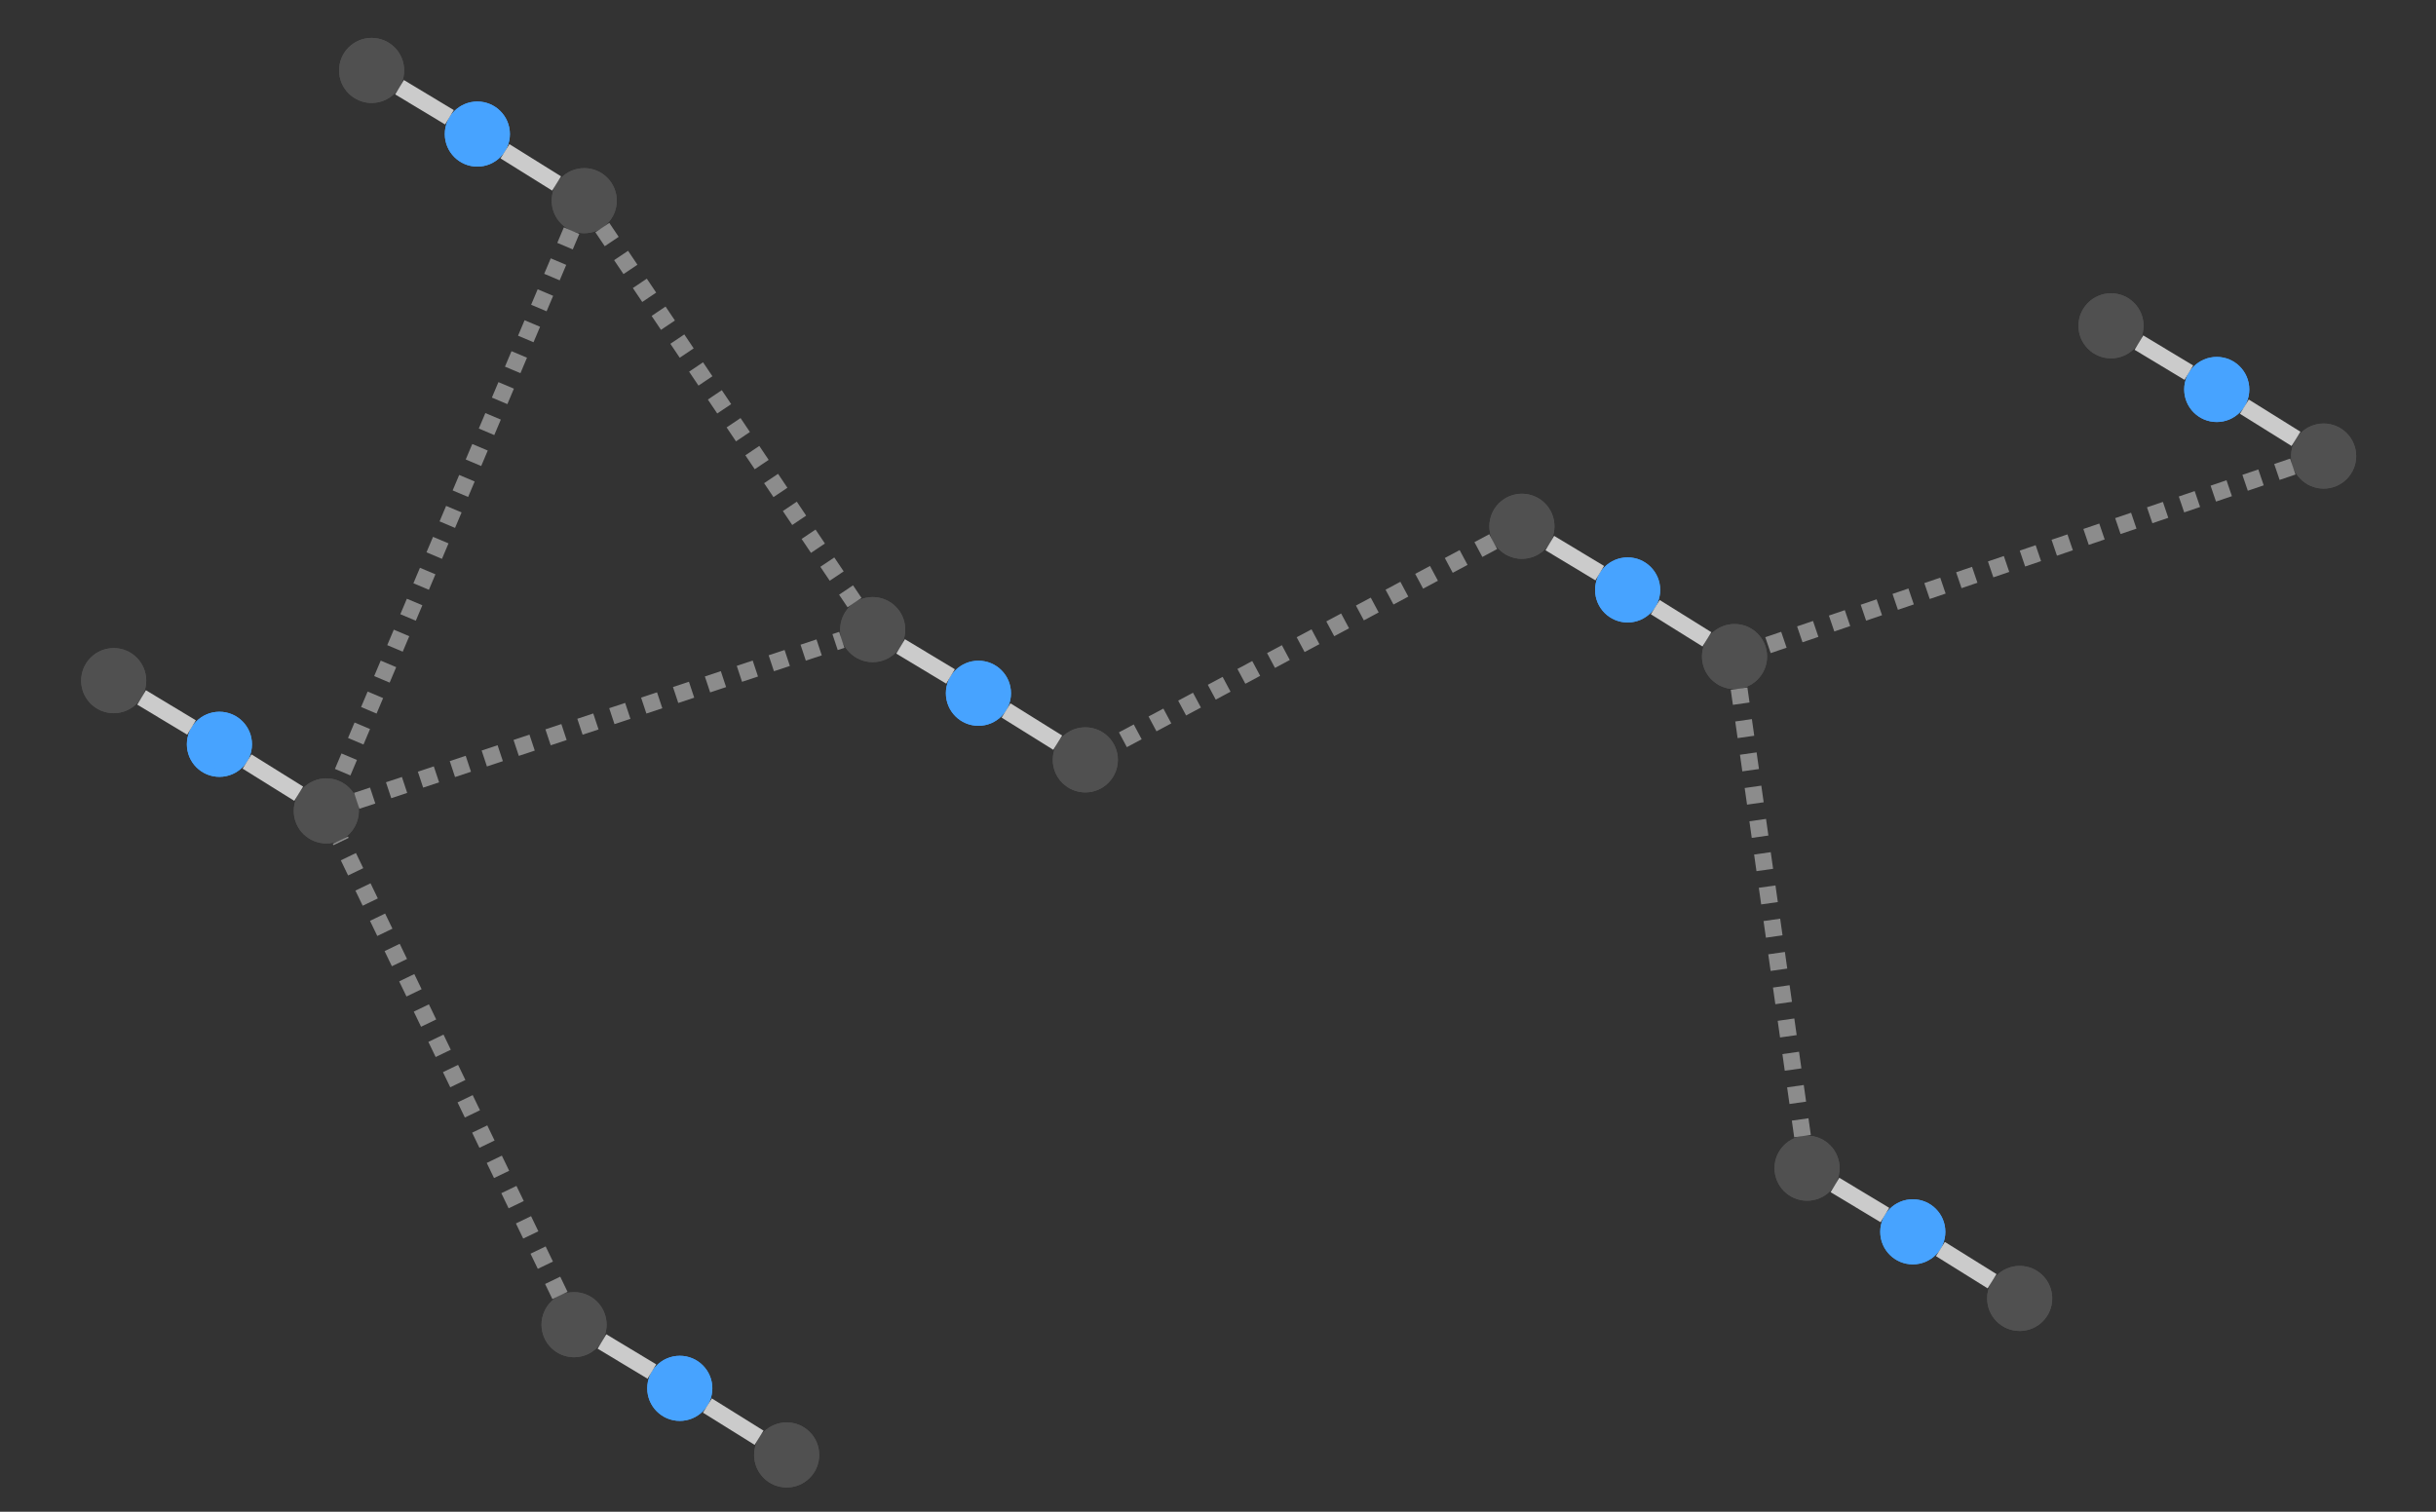 <?xml version="1.0" encoding="UTF-8" standalone="no"?>
<!DOCTYPE svg PUBLIC "-//W3C//DTD SVG 1.0//EN" "http://www.w3.org/TR/2001/PR-SVG-20010719/DTD/svg10.dtd">
<svg width="29cm" height="18cm" viewBox="280 319 580 360" xmlns="http://www.w3.org/2000/svg" xmlns:xlink="http://www.w3.org/1999/xlink">
  <rect x="280" y="319" width="580" height="360" fill="#333333" stroke="none"/>
  <rect style="fill: none; fill-opacity:0; stroke-width: 2.35099e-37; stroke: #ffffff" x="280.032" y="319.952" width="579.991" height="359.976"/>
  <g>
    <ellipse style="fill: #505050" cx="357.694" cy="512.108" rx="6.75" ry="6.75"/>
    <ellipse style="fill: none; fill-opacity:0; stroke-width: 2; stroke: #505050" cx="357.694" cy="512.108" rx="6.75" ry="6.75"/>
    <ellipse style="fill: none; fill-opacity:0; stroke-width: 2; stroke: #505050" cx="357.694" cy="512.108" rx="6.75" ry="6.75"/>
  </g>
  <g>
    <ellipse style="fill: #47a3ff" cx="332.244" cy="496.246" rx="6.75" ry="6.75"/>
    <ellipse style="fill: none; fill-opacity:0; stroke-width: 2; stroke: #47a3ff" cx="332.244" cy="496.246" rx="6.75" ry="6.75"/>
    <ellipse style="fill: none; fill-opacity:0; stroke-width: 2; stroke: #47a3ff" cx="332.244" cy="496.246" rx="6.75" ry="6.75"/>
  </g>
  <g>
    <ellipse style="fill: #505050" cx="307.07" cy="481.086" rx="6.75" ry="6.75"/>
    <ellipse style="fill: none; fill-opacity:0; stroke-width: 2; stroke: #505050" cx="307.07" cy="481.086" rx="6.75" ry="6.75"/>
    <ellipse style="fill: none; fill-opacity:0; stroke-width: 2; stroke: #505050" cx="307.07" cy="481.086" rx="6.75" ry="6.75"/>
  </g>
  <line style="fill: none; fill-opacity:0; stroke-width: 4; stroke: #cbcbcb" x1="313.714" y1="485.087" x2="325.6" y2="492.245"/>
  <line style="fill: none; fill-opacity:0; stroke-width: 4; stroke: #cbcbcb" x1="338.818" y1="500.343" x2="351.12" y2="508.011"/>
  <g>
    <ellipse style="fill: #505050" cx="467.304" cy="665.476" rx="6.75" ry="6.75"/>
    <ellipse style="fill: none; fill-opacity:0; stroke-width: 2; stroke: #505050" cx="467.304" cy="665.476" rx="6.75" ry="6.75"/>
    <ellipse style="fill: none; fill-opacity:0; stroke-width: 2; stroke: #505050" cx="467.304" cy="665.476" rx="6.75" ry="6.75"/>
  </g>
  <g>
    <ellipse style="fill: #47a3ff" cx="441.854" cy="649.616" rx="6.75" ry="6.75"/>
    <ellipse style="fill: none; fill-opacity:0; stroke-width: 2; stroke: #47a3ff" cx="441.854" cy="649.616" rx="6.75" ry="6.75"/>
    <ellipse style="fill: none; fill-opacity:0; stroke-width: 2; stroke: #47a3ff" cx="441.854" cy="649.616" rx="6.75" ry="6.75"/>
  </g>
  <g>
    <ellipse style="fill: #505050" cx="416.682" cy="634.456" rx="6.75" ry="6.75"/>
    <ellipse style="fill: none; fill-opacity:0; stroke-width: 2; stroke: #505050" cx="416.682" cy="634.456" rx="6.75" ry="6.75"/>
    <ellipse style="fill: none; fill-opacity:0; stroke-width: 2; stroke: #505050" cx="416.682" cy="634.456" rx="6.75" ry="6.75"/>
  </g>
  <line style="fill: none; fill-opacity:0; stroke-width: 4; stroke: #cbcbcb" x1="423.325" y1="638.457" x2="435.211" y2="645.615"/>
  <line style="fill: none; fill-opacity:0; stroke-width: 4; stroke: #cbcbcb" x1="448.428" y1="653.713" x2="460.73" y2="661.379"/>
  <g>
    <ellipse style="fill: #505050" cx="538.41" cy="499.952" rx="6.75" ry="6.75"/>
    <ellipse style="fill: none; fill-opacity:0; stroke-width: 2; stroke: #505050" cx="538.41" cy="499.952" rx="6.75" ry="6.75"/>
    <ellipse style="fill: none; fill-opacity:0; stroke-width: 2; stroke: #505050" cx="538.41" cy="499.952" rx="6.75" ry="6.75"/>
  </g>
  <g>
    <ellipse style="fill: #47a3ff" cx="512.96" cy="484.09" rx="6.75" ry="6.75"/>
    <ellipse style="fill: none; fill-opacity:0; stroke-width: 2; stroke: #47a3ff" cx="512.96" cy="484.09" rx="6.75" ry="6.75"/>
    <ellipse style="fill: none; fill-opacity:0; stroke-width: 2; stroke: #47a3ff" cx="512.96" cy="484.09" rx="6.75" ry="6.75"/>
  </g>
  <g>
    <ellipse style="fill: #505050" cx="487.786" cy="468.932" rx="6.75" ry="6.75"/>
    <ellipse style="fill: none; fill-opacity:0; stroke-width: 2; stroke: #505050" cx="487.786" cy="468.932" rx="6.75" ry="6.75"/>
    <ellipse style="fill: none; fill-opacity:0; stroke-width: 2; stroke: #505050" cx="487.786" cy="468.932" rx="6.75" ry="6.75"/>
  </g>
  <line style="fill: none; fill-opacity:0; stroke-width: 4; stroke: #cbcbcb" x1="494.43" y1="472.932" x2="506.316" y2="480.09"/>
  <line style="fill: none; fill-opacity:0; stroke-width: 4; stroke: #cbcbcb" x1="519.534" y1="488.187" x2="531.836" y2="495.855"/>
  <g>
    <ellipse style="fill: #505050" cx="419.104" cy="366.79" rx="6.75" ry="6.75"/>
    <ellipse style="fill: none; fill-opacity:0; stroke-width: 2; stroke: #505050" cx="419.104" cy="366.79" rx="6.75" ry="6.75"/>
    <ellipse style="fill: none; fill-opacity:0; stroke-width: 2; stroke: #505050" cx="419.104" cy="366.79" rx="6.75" ry="6.75"/>
  </g>
  <g>
    <ellipse style="fill: #47a3ff" cx="393.654" cy="350.928" rx="6.75" ry="6.75"/>
    <ellipse style="fill: none; fill-opacity:0; stroke-width: 2; stroke: #47a3ff" cx="393.654" cy="350.928" rx="6.75" ry="6.75"/>
    <ellipse style="fill: none; fill-opacity:0; stroke-width: 2; stroke: #47a3ff" cx="393.654" cy="350.928" rx="6.75" ry="6.75"/>
  </g>
  <g>
    <ellipse style="fill: #505050" cx="368.482" cy="335.77" rx="6.75" ry="6.75"/>
    <ellipse style="fill: none; fill-opacity:0; stroke-width: 2; stroke: #505050" cx="368.482" cy="335.77" rx="6.75" ry="6.75"/>
    <ellipse style="fill: none; fill-opacity:0; stroke-width: 2; stroke: #505050" cx="368.482" cy="335.77" rx="6.75" ry="6.75"/>
  </g>
  <line style="fill: none; fill-opacity:0; stroke-width: 4; stroke: #cbcbcb" x1="375.125" y1="339.77" x2="387.011" y2="346.928"/>
  <line style="fill: none; fill-opacity:0; stroke-width: 4; stroke: #cbcbcb" x1="400.228" y1="355.025" x2="412.53" y2="362.693"/>
  <g>
    <ellipse style="fill: #505050" cx="692.984" cy="475.348" rx="6.75" ry="6.75"/>
    <ellipse style="fill: none; fill-opacity:0; stroke-width: 2; stroke: #505050" cx="692.984" cy="475.348" rx="6.75" ry="6.75"/>
    <ellipse style="fill: none; fill-opacity:0; stroke-width: 2; stroke: #505050" cx="692.984" cy="475.348" rx="6.75" ry="6.75"/>
  </g>
  <g>
    <ellipse style="fill: #47a3ff" cx="667.534" cy="459.486" rx="6.75" ry="6.75"/>
    <ellipse style="fill: none; fill-opacity:0; stroke-width: 2; stroke: #47a3ff" cx="667.534" cy="459.486" rx="6.75" ry="6.75"/>
    <ellipse style="fill: none; fill-opacity:0; stroke-width: 2; stroke: #47a3ff" cx="667.534" cy="459.486" rx="6.75" ry="6.75"/>
  </g>
  <g>
    <ellipse style="fill: #505050" cx="642.36" cy="444.328" rx="6.75" ry="6.75"/>
    <ellipse style="fill: none; fill-opacity:0; stroke-width: 2; stroke: #505050" cx="642.36" cy="444.328" rx="6.75" ry="6.75"/>
    <ellipse style="fill: none; fill-opacity:0; stroke-width: 2; stroke: #505050" cx="642.36" cy="444.328" rx="6.75" ry="6.75"/>
  </g>
  <line style="fill: none; fill-opacity:0; stroke-width: 4; stroke: #cbcbcb" x1="649.004" y1="448.328" x2="660.89" y2="455.486"/>
  <line style="fill: none; fill-opacity:0; stroke-width: 4; stroke: #cbcbcb" x1="674.108" y1="463.583" x2="686.41" y2="471.251"/>
  <g>
    <ellipse style="fill: #505050" cx="760.876" cy="628.206" rx="6.75" ry="6.75"/>
    <ellipse style="fill: none; fill-opacity:0; stroke-width: 2; stroke: #505050" cx="760.876" cy="628.206" rx="6.75" ry="6.75"/>
    <ellipse style="fill: none; fill-opacity:0; stroke-width: 2; stroke: #505050" cx="760.876" cy="628.206" rx="6.75" ry="6.75"/>
  </g>
  <g>
    <ellipse style="fill: #47a3ff" cx="735.426" cy="612.344" rx="6.75" ry="6.75"/>
    <ellipse style="fill: none; fill-opacity:0; stroke-width: 2; stroke: #47a3ff" cx="735.426" cy="612.344" rx="6.75" ry="6.75"/>
    <ellipse style="fill: none; fill-opacity:0; stroke-width: 2; stroke: #47a3ff" cx="735.426" cy="612.344" rx="6.75" ry="6.75"/>
  </g>
  <g>
    <ellipse style="fill: #505050" cx="710.252" cy="597.186" rx="6.75" ry="6.75"/>
    <ellipse style="fill: none; fill-opacity:0; stroke-width: 2; stroke: #505050" cx="710.252" cy="597.186" rx="6.75" ry="6.75"/>
    <ellipse style="fill: none; fill-opacity:0; stroke-width: 2; stroke: #505050" cx="710.252" cy="597.186" rx="6.75" ry="6.75"/>
  </g>
  <line style="fill: none; fill-opacity:0; stroke-width: 4; stroke: #cbcbcb" x1="716.896" y1="601.186" x2="728.782" y2="608.344"/>
  <line style="fill: none; fill-opacity:0; stroke-width: 4; stroke: #cbcbcb" x1="742" y1="616.441" x2="754.302" y2="624.109"/>
  <g>
    <ellipse style="fill: #505050" cx="833.248" cy="427.608" rx="6.75" ry="6.75"/>
    <ellipse style="fill: none; fill-opacity:0; stroke-width: 2; stroke: #505050" cx="833.248" cy="427.608" rx="6.75" ry="6.75"/>
    <ellipse style="fill: none; fill-opacity:0; stroke-width: 2; stroke: #505050" cx="833.248" cy="427.608" rx="6.75" ry="6.75"/>
  </g>
  <g>
    <ellipse style="fill: #47a3ff" cx="807.798" cy="411.746" rx="6.75" ry="6.75"/>
    <ellipse style="fill: none; fill-opacity:0; stroke-width: 2; stroke: #47a3ff" cx="807.798" cy="411.746" rx="6.75" ry="6.75"/>
    <ellipse style="fill: none; fill-opacity:0; stroke-width: 2; stroke: #47a3ff" cx="807.798" cy="411.746" rx="6.75" ry="6.75"/>
  </g>
  <g>
    <ellipse style="fill: #505050" cx="782.624" cy="396.588" rx="6.75" ry="6.75"/>
    <ellipse style="fill: none; fill-opacity:0; stroke-width: 2; stroke: #505050" cx="782.624" cy="396.588" rx="6.75" ry="6.75"/>
    <ellipse style="fill: none; fill-opacity:0; stroke-width: 2; stroke: #505050" cx="782.624" cy="396.588" rx="6.75" ry="6.75"/>
  </g>
  <line style="fill: none; fill-opacity:0; stroke-width: 4; stroke: #cbcbcb" x1="789.268" y1="400.588" x2="801.154" y2="407.746"/>
  <line style="fill: none; fill-opacity:0; stroke-width: 4; stroke: #cbcbcb" x1="814.372" y1="415.843" x2="826.674" y2="423.511"/>
  <line style="fill: none; fill-opacity:0; stroke-width: 4; stroke-dasharray: 4; stroke: #8c8c8c" x1="364.936" y1="509.704" x2="480.43" y2="471.373"/>
  <line style="fill: none; fill-opacity:0; stroke-width: 4; stroke-dasharray: 4; stroke: #8c8c8c" x1="423.414" y1="373.198" x2="483.46" y2="462.499"/>
  <line style="fill: none; fill-opacity:0; stroke-width: 4; stroke-dasharray: 4; stroke: #8c8c8c" x1="413.326" y1="627.496" x2="361.05" y2="519.068"/>
  <line style="fill: none; fill-opacity:0; stroke-width: 4; stroke-dasharray: 4; stroke: #8c8c8c" x1="635.526" y1="447.984" x2="545.242" y2="496.294"/>
  <line style="fill: none; fill-opacity:0; stroke-width: 4; stroke-dasharray: 4; stroke: #8c8c8c" x1="709.169" y1="589.541" x2="694.067" y2="482.993"/>
  <line style="fill: none; fill-opacity:0; stroke-width: 4; stroke-dasharray: 4; stroke: #8c8c8c" x1="825.91" y1="430.104" x2="700.32" y2="472.85"/>
  <line style="fill: none; fill-opacity:0; stroke-width: 4; stroke-dasharray: 4; stroke: #8c8c8c" x1="416.087" y1="373.93" x2="360.711" y2="504.968"/>
</svg>
